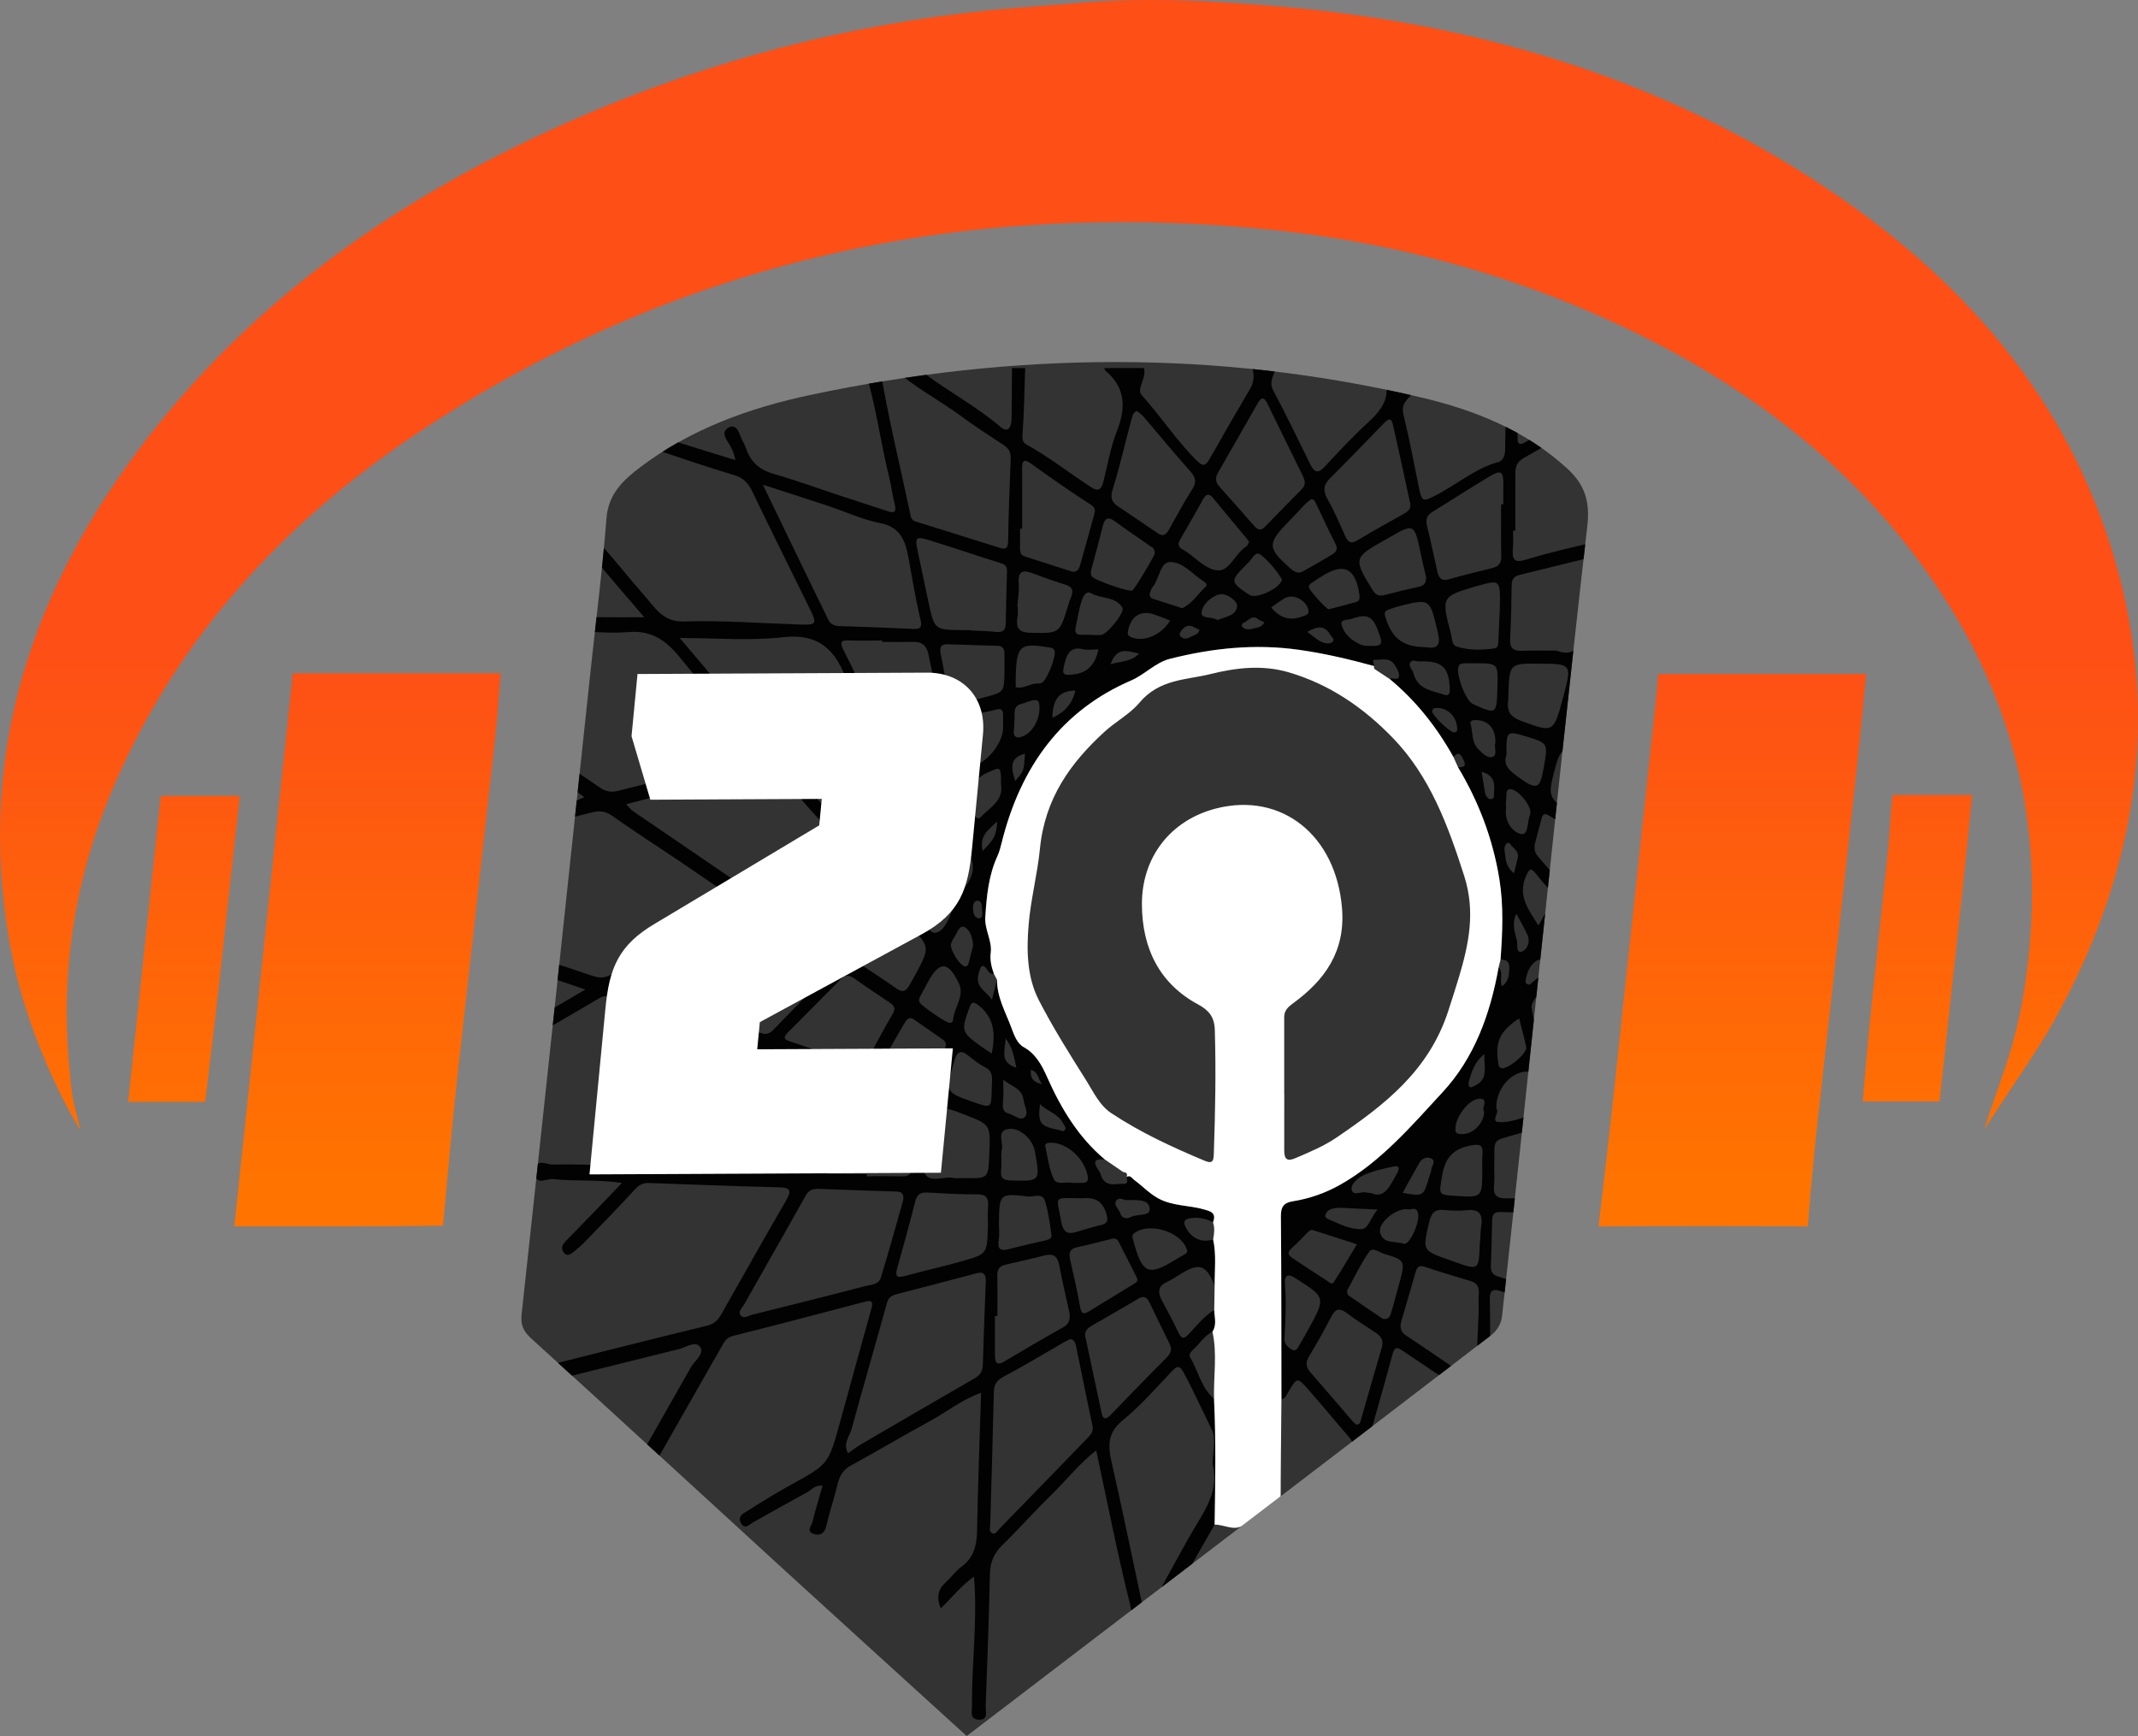 <?xml version="1.0" encoding="utf-8"?>
<!-- Generator: Adobe Illustrator 16.0.4, SVG Export Plug-In . SVG Version: 6.00 Build 0)  -->
<!DOCTYPE svg PUBLIC "-//W3C//DTD SVG 1.1//EN" "http://www.w3.org/Graphics/SVG/1.1/DTD/svg11.dtd">
<svg version="1.1" xmlns="http://www.w3.org/2000/svg" xmlns:xlink="http://www.w3.org/1999/xlink" x="0px" y="0px"
	 width="749.692px" height="608.757px" viewBox="0 0 749.692 608.757" enable-background="new 0 0 749.692 608.757"
	 xml:space="preserve">
<rect x="0" y="0" width="749.692" height="608.757" fill="#808080" stroke="none"/>
<g id="Layer_1">
	<g>
		<linearGradient id="SVGID_1_" gradientUnits="userSpaceOnUse" x1="374.846" y1="413.174" x2="374.846" y2="227.107">
			<stop  offset="0" style="stop-color:#FF7300"/>
			<stop  offset="1" style="stop-color:#FE4F16"/>
		</linearGradient>
		<path fill-rule="evenodd" clip-rule="evenodd" fill="url(#SVGID_1_)" d="M449.753,2.358
			c69.307,6.133,134.242,25.459,192.309,64.71c45.074,30.471,80.055,69.543,97.297,122.074
			c19.352,58.946,10.695,115.249-19.064,168.812c-6.271,11.286-16.768,25.895-24.537,38.135
			c5.232-16.86,11.008-28.235,14.371-51.088c7.017-47.673-1.16-91.722-26.461-132.408c-31.107-50.025-76.67-82.584-130.17-104.955
			c-36.629-15.316-74.865-24.255-114.42-27.724c-105.67-9.268-203.798,12.747-292.495,71.828
			c-46.724,31.122-83.813,71.156-106.44,123.4c-13.523,31.226-18.857,63.901-15.951,97.619c1.016,11.788,1.016,11.788,4.083,23.716
			C17.636,379.02,8.271,355.289,4.289,335.364c-13.121-65.656,4.555-124.045,43.584-176.663
			C88.321,104.17,142.486,67.23,204.195,40.649c45.623-19.652,93.221-31.971,142.654-37.026c11.359-1.162,22.771-1.804,34.15-2.794
			c1.332-0.117,14.256-1.05,28.457-0.779C426.324,0.37,445.087,1.945,449.753,2.358z"/>
		<linearGradient id="SVGID_2_" gradientUnits="userSpaceOnUse" x1="128.855" y1="413.174" x2="128.855" y2="227.107">
			<stop  offset="0" style="stop-color:#FF7300"/>
			<stop  offset="1" style="stop-color:#FE4F16"/>
		</linearGradient>
		<path fill-rule="evenodd" clip-rule="evenodd" fill="url(#SVGID_2_)" d="M102.697,236.112c24.768,0,48.286,0,72.854,0
			c-0.642,7.733-1.093,15.355-1.93,22.935c-4.456,40.324-9.06,80.631-13.503,120.957c-1.623,14.723-4.762,49.784-4.762,49.784
			c-22.587,0.358-49.182,0.25-73.199,0.25C89.041,365.05,95.841,300.84,102.697,236.112z"/>
		<linearGradient id="SVGID_3_" gradientUnits="userSpaceOnUse" x1="607.462" y1="413.174" x2="607.462" y2="227.107">
			<stop  offset="0" style="stop-color:#FF7300"/>
			<stop  offset="1" style="stop-color:#FE4F16"/>
		</linearGradient>
		<path fill-rule="evenodd" clip-rule="evenodd" fill="url(#SVGID_3_)" d="M581.509,236.338c24.301,0,48.176,0,72.879,0
			c-1.111,11.218-2.105,22.021-3.266,32.807c-2.119,19.701-4.326,39.393-6.514,59.087c-2.588,23.312-5.193,46.62-7.795,69.929
			c-0.986,8.826-2.924,31.899-2.924,31.899c-20.117-0.156-53.236-0.167-73.354,0.013c0,0,4.33-36.792,5.934-52.194
			c2.053-19.705,4.195-39.402,6.309-59.103c2.551-23.783,5.117-47.563,7.664-71.348
			C580.826,243.845,581.134,240.254,581.509,236.338z"/>
		<linearGradient id="SVGID_4_" gradientUnits="userSpaceOnUse" x1="64.534" y1="413.174" x2="64.534" y2="227.106">
			<stop  offset="0" style="stop-color:#FF7300"/>
			<stop  offset="1" style="stop-color:#FE4F16"/>
		</linearGradient>
		<path fill-rule="evenodd" clip-rule="evenodd" fill="url(#SVGID_4_)" d="M44.947,386.377c3.898-36.629,7.651-71.892,11.42-107.295
			c9.588,0,18.374,0,27.755,0c-2.506,22.653-4.99,44.809-7.396,66.975c-1.18,10.874-4.77,40.32-4.77,40.32
			S52.601,386.377,44.947,386.377z"/>
		<linearGradient id="SVGID_5_" gradientUnits="userSpaceOnUse" x1="672.367" y1="413.174" x2="672.367" y2="227.107">
			<stop  offset="0" style="stop-color:#FF7300"/>
			<stop  offset="1" style="stop-color:#FE4F16"/>
		</linearGradient>
		<path fill-rule="evenodd" clip-rule="evenodd" fill="url(#SVGID_5_)" d="M691.568,278.771
			c-1.223,12.057-2.281,23.102-3.475,34.133c-2.105,19.482-7.969,73.313-7.969,73.313s-21.887-0.001-26.959-0.001
			c0.848-9.5,1.545-18.476,2.467-27.427c2.08-20.179,4.279-40.344,6.41-60.516c0.525-4.988,0.967-14.607,1.582-19.503
			C663.625,278.771,682.964,278.771,691.568,278.771z"/>
	</g>
</g>
<g id="Layer_3">
	<path fill-rule="evenodd" clip-rule="evenodd" fill="#333333" d="M338.973,608.757c-21.985-20.009-43.31-39.34-64.55-58.763
		c-29.348-26.833-58.582-53.791-88.02-80.524c-2.854-2.59-3.918-4.744-3.489-8.695c8.228-75.681,16.261-151.384,24.337-227.08
		c1.844-17.277,4.085-34.523,5.393-51.84c0.656-8.692,5.917-13.54,11.949-18.091c17.71-13.36,38.158-20.724,59.508-25.258
		c71.436-15.173,142.965-15.928,214.256,0.868c18.758,4.42,36.57,11.537,51.236,24.959c6.137,5.616,7.979,11.578,7.012,20.004
		c-6.1,53.142-11.615,106.351-17.295,159.54c-4.199,39.326-8.309,78.662-12.652,117.973c-0.24,2.178-1.762,4.795-3.51,6.136
		c-44.354,34.048-88.818,67.953-133.262,101.885C373.039,582.731,356.195,595.602,338.973,608.757z"/>
	<g id="Layer_2">
		<g>
			<defs>
				<path id="SVGID_6_" d="M338.973,608.757c-21.985-20.009-43.31-39.34-64.55-58.763c-29.348-26.833-58.582-53.791-88.02-80.524
					c-2.854-2.59-3.918-4.744-3.489-8.695c8.228-75.681,16.261-151.384,24.337-227.08c1.844-17.277,4.085-34.523,5.393-51.84
					c0.656-8.692,5.917-13.54,11.949-18.091c17.71-13.36,38.158-20.724,59.508-25.258c71.436-15.173,142.965-15.928,214.256,0.868
					c18.758,4.42,36.57,11.537,51.236,24.959c6.137,5.616,7.979,11.578,7.012,20.004c-6.1,53.142-11.615,106.351-17.295,159.54
					c-4.199,39.326-8.309,78.662-12.652,117.973c-0.24,2.178-1.762,4.795-3.51,6.136c-44.354,34.048-88.818,67.953-133.262,101.885
					C373.039,582.731,356.195,595.602,338.973,608.757z"/>
			</defs>
			<clipPath id="SVGID_7_">
				<use xlink:href="#SVGID_6_"  overflow="visible"/>
			</clipPath>
			<g clip-path="url(#SVGID_7_)">
				<path fill-rule="evenodd" clip-rule="evenodd" fill="#020202" d="M425.907,534.642c-7.068,12.339-14.099,24.704-21.242,36.992
					c-1.149,1.979-0.812,3.734-0.371,5.727c1.836,8.295,3.591,16.607,5.37,24.915c0.141,0.653,0.249,1.316,0.345,1.979
					c0.294,2.025,0.743,4.173-1.867,4.816c-2.613,0.646-2.676-1.818-3.033-3.397c-1.469-6.491-2.745-13.035-4.096-19.559
					c-0.291-1.405-0.207-2.988-1.722-4.249c-3.388,4.162-5.629,9.08-8.371,13.611c-1.186,1.957-2.297,3.963-3.479,5.92
					c-0.918,1.521-1.721,3.501-3.916,2.015c-2.436-1.646-1.506-3.626-0.363-5.591c3.115-5.372,5.942-10.975,9.411-16.061
					c4.205-6.168,5.426-12.198,3.496-19.934c-4.342-17.405-7.765-35.083-11.684-53.216c-5.97,4.649-10.31,10.282-15.28,15.129
					c-6.068,5.916-11.739,12.313-17.793,18.25c-2.862,2.806-4.115,5.892-4.208,10.068c-0.336,15.41-0.874,30.815-1.482,46.214
					c-0.07,1.778,1.084,4.958-2.383,4.759c-3.321-0.186-2.377-2.753-2.399-5.141c-0.141-14.822,1.976-29.607,0.703-45.031
					c-4.525,3.163-7.728,7.389-11.673,11.122c-1.579-3.804-0.989-6.635,1.74-9.105c1.888-1.709,3.432-3.926,5.446-5.402
					c4.117-3.018,5.447-7.074,5.541-12.337c0.283-16.068,0.913-32.126,1.425-48.729c-6.705,2.331-11.884,6.613-17.587,9.717
					c-9.417,5.124-18.651,10.643-28.061,15.782c-2.591,1.413-3.878,3.415-4.602,6.319c-1.246,4.999-2.846,9.895-4.044,14.907
					c-0.687,2.87-2.375,3.435-4.49,2.741c-2.604-0.853-0.695-2.81-0.381-4.102c1.015-4.169,2.284-8.262,3.56-12.758
					c-2.587-0.448-3.934,1.531-5.58,2.411c-6.291,3.364-12.498,6.921-18.743,10.396c-1.401,0.78-2.988,2.729-4.289,0.249
					c-1.342-2.56,1.116-3.481,2.454-4.339c5.098-3.266,10.266-6.424,15.543-9.331c12.663-6.974,12.695-6.907,16.772-21.723
					c3.611-13.129,7.177-26.27,10.869-39.37c0.686-2.433,0.655-3.581-2.085-2.861c-15.363,4.038-30.719,8.109-46.123,11.955
					c-1.739,0.434-2.734,1.223-3.561,2.673c-12.957,22.728-25.901,45.462-38.866,68.185c-8.096,14.187-16.195,28.374-24.371,42.507
					c-0.884,1.529-1.715,3.908-4.254,2.155c-2.556-1.766-1.356-3.671-0.292-5.54c6.554-11.501,13.148-22.974,19.706-34.473
					c12.23-21.445,24.473-42.885,36.624-64.385c1.323-2.342,4.835-4.801,3.318-7.123c-1.586-2.43-5.028,0.072-7.581,0.702
					c-19.2,4.729-38.369,9.605-57.571,14.32c-1.722,0.423-4.361,1.661-4.752-1.85c-0.345-3.091,2.213-3.174,4.091-3.649
					c22.751-5.743,45.497-11.521,68.287-17.073c2.451-0.599,3.784-1.994,4.926-4.002c7.527-13.229,14.944-26.534,22.588-39.683
					c2.081-3.581,1.788-4.708-2.267-4.808c-15.247-0.381-30.491-0.981-45.735-1.521c-1.935-0.068-3.35,0.548-4.825,2.164
					c-5.727,6.287-11.678,12.335-17.58,18.431c-1.224,1.265-2.547,2.433-3.919,3.503c-1.113,0.865-2.427,1.925-3.611,0.16
					c-1.046-1.56-0.248-2.801,0.856-3.93c3.914-4.002,7.815-8.02,11.705-12.047c2.421-2.509,4.814-5.046,7.926-8.311
					c-8.712-1.291-16.523-0.487-24.22-1.346c-2.181-0.244-6.443,2.652-6.278-2.769c0.145-4.766,4.108-2.278,6.15-2.324
					c7.544-0.162,15.114,0.044,22.646,0.573c4.712,0.333,8.379-0.601,11.977-4.461c11.04-11.847,22.46-23.275,33.852-34.729
					c2.48-2.492,2.21-3.428-0.906-4.447c-15.891-5.203-31.75-10.518-47.613-15.821c-1.865-0.623-3.278,0.407-4.758,1.271
					c-8.921,5.204-17.834,10.426-26.757,15.629c-1.478,0.862-3.197,2.215-4.42-0.041c-1.294-2.39,0.378-3.502,2.165-4.532
					c8.098-4.675,16.151-9.441,25.317-14.817c-8.895-3.035-16.585-5.664-24.284-8.272c-0.875-0.298-1.779-0.578-2.685-0.666
					c-2.502-0.237-3.147-1.979-2.622-4.192c0.622-2.616,2.392-1.305,3.759-0.868c9.43,3.01,18.888,5.924,28.246,9.179
					c2.44,0.852,4.544,0.784,6.634-0.411c14.132-8.086,28.233-16.236,42.341-24.376c0.542-0.312,1.046-0.702,2.056-1.389
					c-6.985-4.811-13.284-9.214-19.643-13.51c-8.088-5.469-16.315-10.703-24.288-16.359c-2.481-1.762-4.656-1.901-7.326-1.213
					c-16.604,4.279-33.24,8.408-49.831,12.741c-2.153,0.562-4.248,0.444-6.374,0.594c0-1.678,0-3.357,0-5.036
					c0.897,0.04,1.841,0.294,2.684,0.082c11.08-2.801,22.161-5.604,33.208-8.545c5.722-1.524,11.646-2.331,17.808-5.195
					c-1.177-0.867-1.751-1.324-2.355-1.729c-6.389-4.295-12.798-8.558-19.165-12.892c-1.621-1.104-3.158-2.324-1.339-4.766
					c1.461-1.963,2.537-1.337,4.232-0.167c7.898,5.453,15.992,10.569,23.876,16.044c2.133,1.481,4.04,1.907,6.442,1.301
					c15.561-3.93,31.144-7.751,46.708-11.667c2.284-0.574,3.726-1.416,1.308-4.201c-8.873-10.224-17.739-20.462-26.281-31.008
					c-4.836-5.97-9.945-9.472-17.778-8.832c-7.939,0.648-15.995-0.408-24-0.722c-1.65-0.064-3.847,0.392-3.876-2.274
					c-0.033-2.92,2.254-2.633,4.091-2.588c4.158,0.104,8.313,0.326,12.47,0.38c5.236,0.068,10.473,0.016,16.667,0.016
					c-6.482-7.576-12.248-14.237-17.919-20.991c-1.498-1.783-4.83-3.646-1.759-6.395c2.655-2.378,3.979,1.347,5.357,2.888
					c4.809,5.379,9.252,11.144,14.055,16.53c3.89,4.361,6.704,9.684,14.027,9.45c13.683-0.44,27.406,0.643,41.113,1.08
					c5.515,0.175,5.764-0.267,3.203-5.471c-6.747-13.706-13.572-27.367-20.174-41.156c-1.472-3.074-3.273-4.847-6.393-5.785
					c-9.179-2.76-18.285-5.817-27.371-8.927c-1.855-0.635-5.068-0.937-3.981-4.225c0.86-2.597,3.193-1.397,5.168-0.637
					c3.904,1.504,7.903,2.724,11.884,3.985c4.763,1.509,9.548,2.939,14.743,4.531c-0.602-2.94-1.593-4.776-2.756-6.539
					c-1.064-1.616-1.832-3.53,0.173-4.74c2.125-1.284,3.358,0.21,4.153,2.391c0.622,1.703,1.631,3.24,2.221,4.953
					c1.724,4.997,5.07,7.481,9.752,8.826c7.727,2.218,15.319,4.991,22.972,7.515c5.597,1.847,11.199,3.671,16.801,5.502
					c2.102,0.688,3.33,0.543,2.532-2.496c-0.802-3.055-1.142-6.25-1.908-9.317c-3.179-12.718-4.669-25.892-8.785-38.353
					c1.851,0,3.703,0,5.554,0c2.815,17.245,7.025,34.149,10.608,51.207c0.218,1.038,0.422,2.159,1.807,2.583
					c9.889,3.022,19.743,6.173,29.614,9.264c1.734,0.543,2.831,0.451,2.877-2.189c0.173-9.7,0.509-19.398,0.921-29.09
					c0.101-2.37-0.788-3.678-2.539-4.827c-4.978-3.264-9.989-6.491-14.791-10.044c-7.855-5.81-16.57-10.176-23.871-16.903
					c3.086,0,6.171,0,9.257,0c0.497,0.583,0.915,1.286,1.5,1.729c8.732,6.622,18.399,11.66,26.81,18.861
					c2.63,2.251,3.86,0.274,3.917-2.641c0.118-5.981,0.119-11.965,0.17-17.948c1.542,0,3.086,0,4.628,0
					c-0.277,7.854-0.38,15.723-0.965,23.548c-0.132,1.77,0.396,2.691,1.328,3.21c7.922,4.398,15.141,10.047,22.742,15.016
					c2.454,1.605,3.603,0.875,4.299-1.874c1.507-5.945,2.51-12.136,4.736-17.748c3.342-8.421,2.961-15.419-4.035-21.248
					c-0.204-0.17-0.228-0.597-0.336-0.905c4.629,0,9.257,0,13.885,0c0.556,2.106-0.371,3.946-0.943,5.826
					c-0.401,1.312-0.857,2.564,0.189,3.723c6.738,7.446,12.276,16.077,19.464,23.102c2.387,2.332,3.222,1.114,4.463-1.078
					c4.586-8.093,9.224-16.153,13.955-24.146c1.436-2.423,1.659-4.805,0.824-7.426c2.777,0,5.554,0,8.332,0
					c-0.718,2.572-2.624,4.716-0.917,7.928c4.516,8.501,8.72,17.201,12.968,25.867c1.507,3.073,2.879,3.135,5.145,0.678
					c4.865-5.277,9.791-10.523,15.033-15.343c5.122-4.71,8.76-9.53,5.028-17.154c-0.269-0.548-0.162-1.313-0.231-1.976
					c1.543,0,3.087,0,4.629,0c0.607,2.082,0.026,5.273,2.18,5.906c1.772,0.519,2.909-2.443,4.528-3.598
					c0.702-0.5,1.092-1.523,1.623-2.308c1.852,0,3.702,0,5.554,0c-2.178,4.312-5.94,7.016-9.024,10.396
					c-1.632,1.788-2.481,3.206-1.782,6.052c2.057,8.377,3.644,16.891,5.375,25.362c1.038,5.08,1.421,5.103,5.605,2.985
					c7.537-3.812,14.138-9.692,22.415-11.884c1.609-0.426,2.187-2.57,2.216-3.911c0.219-9.663,0.159-19.333,0.188-29
					c1.542,0,3.086,0,4.628,0c0.53,7.841-0.217,15.656-0.435,23.481c-0.067,2.44-0.05,4.157,2.88,2.417
					c14.593-8.671,29.222-17.273,43.839-25.898c3.085,0,6.17,0,9.257,0c-1.948,1.772-4.203,3.017-5.045,6.121
					c-4.343,16-8.886,31.936-13.363,47.893c-0.938,3.342-0.371,4.573,3.217,3.604c13.092-3.528,26.17-7.209,39.402-9.99
					c9.148-1.923,16.521-5.464,19.711-15.763c0.234-0.755,0.927-1.327,1.321-2.04c5.526-9.986,12.012-19.332,16.775-29.825
					c1.851,0,3.703,0,5.555,0c0.52,1.762-0.738,2.824-1.438,4.038c-6.199,10.76-12.461,21.477-18.673,32.227
					c-0.91,1.572-2.4,3-1.746,5.516c7.587-1.839,14.901-3.679,22.251-5.335c1.414-0.319,3.471-1.572,4.143,1.253
					c0.66,2.779-1.412,2.831-2.999,3.242c-8.374,2.17-16.756,4.309-25.131,6.478c-2.114,0.547-3.848,1.434-5.11,3.721
					c-8.467,15.317-17.088,30.531-25.643,45.79c-0.605,1.082-1.906,2.018-1.152,3.538c0.706,1.424,2.093,1.143,3.31,1.186
					c13.238,0.461,26.479,0.88,39.715,1.423c2.78,0.114,4.903-0.626,7.007-2.833c7.53-7.899,15.291-15.537,22.965-23.274
					c1.315-1.326,2.645-3.521,4.543-1.258c1.929,2.3-0.277,3.36-1.604,4.709c-7.216,7.336-14.375,14.736-22.411,22.995
					c2.771,0.146,4.245,0.246,5.722,0.299c8.776,0.319,17.553,0.618,26.33,0.949c1.603,0.061,3.828-0.532,3.727,2.318
					c-0.104,2.966-2.496,1.908-3.912,1.879c-10.784-0.218-21.574-0.442-32.345-1.02c-2.933-0.157-4.889,0.755-6.918,2.885
					c-5.981,6.277-12.262,12.216-18.199,18.539c-5.896,6.28-11.52,12.867-17.39,19.459c0.412,0.225,0.896,0.583,1.432,0.764
					c15.42,5.2,30.836,10.407,46.272,15.54c2.962,0.986,5.711,1.13,8.775-0.766c8.796-5.441,17.852-10.382,26.81-15.509
					c1.558-0.893,3.38-1.785,4.404,0.449c1.073,2.34-0.899,3.05-2.411,3.913c-6.934,3.959-13.827,8.003-20.777,11.934
					c-1.481,0.837-3.795,1.34-3.711,3.156c0.088,1.901,2.539,2.035,4.051,2.538c8.775,2.917,17.593,5.688,26.397,8.51
					c0,1.343,0,2.686,0,4.028c-9.476-1.533-18.6-4.769-27.447-8.419c-8.025-3.311-14.541-1.602-21.472,2.727
					c-10.78,6.73-21.749,13.119-32.778,19.356c-3.941,2.23-3.542,3.532-0.124,5.765c13.154,8.593,26.277,17.246,39.294,26.087
					c2.567,1.743,4.688,0.409,7.047,0.166c1.887-0.191,4.35-2.898,5.57,0.353s-1.806,3.886-4.767,4.869
					c8.249,5.564,15.753,10.623,23.255,15.685c0.902,0.607,1.828,1.183,2.698,1.842c1.111,0.839,2.517,1.472,1.154,3.479
					c-1.177,1.733-2.167,1.855-3.824,0.718c-5.441-3.738-11.34-6.802-16.399-11.055c-8.782-7.386-17.607-9.686-28.57-5.642
					c-11.311,4.171-23.191,6.556-34.886,9.409c-3.354,0.817-2.976,1.786-1.097,3.956c11.895,13.738,23.789,27.48,35.57,41.333
					c1.313,1.546,2.726,1.339,4.168,1.4c9.695,0.417,19.397,0.675,29.091,1.149c1.893,0.094,5.237-1.208,5.138,2.233
					c-0.11,3.734-3.494,2.273-5.581,2.231c-7.7-0.158-15.396-0.529-23.096-0.719c-0.939-0.021-2.294-0.818-2.848,0.655
					c-0.409,1.087,0.657,1.713,1.189,2.493c1.123,1.653,4.188,3.495,2.766,5.015c-1.931,2.057-4.896,0.183-6.289-2.102
					c-3.738-6.131-9.221-6.979-15.264-6.946c-14.617,0.083-29.235,0.027-43.943,0.027c1.256,5.1,4.719,10.096,7.201,15.559
					c4.422,9.728,9.266,19.232,13.925,28.837c1.186,2.443,2.701,4.148,5.38,4.977c10.214,3.16,20.359,6.589,30.499,10.03
					c1.537,0.523,4.397,0.273,3.547,3.355c-0.821,2.968-3.053,1.86-5.024,1.194c-8.95-3.018-17.917-5.97-26.894-8.892
					c-0.53-0.174-1.187,0.113-2.23,0.242c3.313,6.713,6.469,13.149,9.661,19.564c1.68,3.371,3.435,6.698,5.139,10.057
					c0.723,1.426,1.938,2.955-0.076,4.254c-1.928,1.242-3.122,0.212-4.052-1.711c-4.003-8.275-8.273-16.41-12.009-24.827
					c-2.898-6.531-5.979-11.549-13.433-13.397c-12.556-3.116-24.787-7.801-37.122-11.933c-2.889-0.968-4.124-0.603-3.31,3.071
					c3.747,16.896,7.432,33.811,11.103,50.727c0.49,2.263,1.666,3.529,3.527,4.788c29.583,20.023,58.943,40.438,88.782,60.017
					c1.744,1.145,5.808,1.861,3.79,5.475c-2.118,3.793-4.662,0.294-6.611-1.013c-27.706-18.567-55.35-37.247-83.017-55.888
					c-0.897-0.604-1.871-1.071-2.809-1.599c-0.41-0.409-0.832-0.423-1.134,0.091c-0.054,0.091,0.321,0.476,0.497,0.723
					c0.165,6.935,2.339,13.446,3.678,20.121c3.051,15.195,6.402,30.315,9.626,45.47c0.445,2.086,1.473,4.545-1.699,5.056
					c-2.69,0.433-2.558-1.788-2.989-3.861c-4.838-23.311-9.839-46.581-14.697-69.887c-0.753-3.612-3.365-5.029-5.813-6.57
					c-13.921-8.766-26.999-19.03-41.156-27.368c-0.258-0.101-0.614-0.371-0.755-0.275c-0.488,0.337-0.365,0.776,0.024,1.155
					c-1.459,18.036-1.288,36.14-1.873,54.211c-0.064,1.967,1.376,3.188,2.564,4.554c7.179,8.269,14.274,16.622,21.384,24.96
					c1.197,1.403,3.281,2.808,1.008,4.878c-1.957,1.779-3.025-0.416-4.125-1.664c-6.054-6.865-12.064-13.775-18.096-20.662
					c-0.712-0.815-1.273-2.23-2.52-1.735c-1.287,0.512-0.767,2.03-0.802,3.109c-0.305,9.381-0.499,18.766-0.862,28.143
					c-0.065,1.674,0.946,4.213-2.366,4.223c-3.696,0.014-2.429-2.94-2.391-4.609c0.245-10.709,0.55-21.425,1.234-32.108
					c0.261-4.058-0.735-7.201-3.17-10.018c-10.206-11.8-20.429-23.581-30.617-35.396c-3.147-3.651-3.538,0.245-4.055,1.973
					c-2.479,8.266-4.699,16.624-7.026,24.942c-1.876,6.709-3.636,13.46-5.703,20.098c-1.628,5.229-1.456,9.875,1.281,14.793
					c4.501,8.087,8.499,16.51,12.618,24.846c0.816,1.653,2.341,3.892-0.131,5.188c-2.339,1.226-3.077-1.269-3.936-3.006
					c-4.344-8.783-8.684-17.569-13.621-27.56c-3.127,11.215-5.887,21.167-8.679,31.113c-1.479,5.262-2.979,10.518-4.542,15.752
					c-0.467,1.562-0.916,3.312-3.144,2.621c-2.428-0.754-1.959-2.379-1.425-4.32c4.42-16.003,8.641-32.073,13.268-48.003
					c1.024-3.533,0.185-6.019-1.231-8.905c-4.46-9.094-8.767-18.278-13.133-27.431c1.482-0.042,2.964-0.083,4.447-0.124
					c4.136,8.312,8.274,16.623,12.645,25.402c0.608-1.016,1.047-1.485,1.205-2.051c4.674-16.588,9.328-33.182,13.962-49.785
					c0.574-2.062,0.187-3.844-1.255-5.495c-4.752-5.447-9.355-11.054-14.119-16.49c-3.97-4.531-4.051-4.477-7.065,0.582
					c-0.668,1.118-1.09,2.441-2.484,2.756c-0.038-21.456,0.005-42.913-0.19-64.368c-0.033-3.592,1.443-4.685,4.206-5.122
					c5.83-0.93,11.368-2.861,16.612-5.819c14.173-7.983,24.925-20.561,35.975-32.528c10.981-11.892,16.603-27.152,19.528-43.588
					c1.861,1.815,0.229,4.392,1.19,6.522c1.488-0.892,2.25-2.65,2.383-3.993c0.22-2.199,1.031-5.487-2.875-5.348
					c0.683-9.411,1.123-18.729-0.404-28.196c-2.306-14.291-7.307-27.224-14.513-39.281c1.599,0.157,3.126-0.169,2.034-2.309
					c-0.57-1.118-1.552-3.971-3.611-1.209c-5.925-10.63-13.276-19.881-22.402-27.415c1.057-0.578,2.803,0.661,3.234-0.739
					c0.387-1.257-0.588-2.649-1.318-3.942c-1.788-3.163-4.591-1.863-6.941-2.049c-1.504-0.118-0.362,1.424-0.38,2.227
					c-8.72-2.401-17.428-4.449-26.432-5.716c-15.418-2.171-30.343-0.589-45.232,3.173c-4.994,1.262-8.802,5.53-13.51,7.557
					c-24.216,10.427-38.736,29.923-45.443,56.866c-0.399,1.604-0.812,3.245-1.49,4.72c-3.105,6.757-3.787,13.95-4.263,21.392
					c-0.291,4.569,2.45,8.191,1.903,12.562c-0.32,2.561,0.267,4.988,1.115,7.354c-0.823,0.098-1.545-0.189-1.991-0.921
					c-2.086-3.404-2.794-1.427-3.417,1.002c-1.208,4.72,2.686,5.946,4.735,8.991c0.69-2.734,1.227-4.864,1.764-6.994
					c-0.02,6.202,2.999,11.32,5.023,16.8c0.993,2.686,2.039,5.576,4.398,6.869c4.182,2.288,6.373,6.454,8.155,10.478
					c4.961,11.205,11.111,21.236,20.249,28.893c-3.332-0.371-4.596,0.505-2.113,3.918c0.643,0.882,0.784,2.199,1.437,3.064
					c1.974,2.625,4.763,1.445,7.244,1.553c1.824,0.077,1.207-1.361,1.058-2.439c1.308-0.765,1.89,0.515,2.724,1.124
					c2.772,2.016,5.123,4.59,8.179,6.299c5.174,2.896,10.913,2.431,16.282,4.002c2.167,0.635,4.418,1.1,3.105,4.521
					c-2.627-1.513-5.374-1.928-8.316-1.367c-1.642,0.312-2.137,1.091-1.436,2.687c1.831,4.168,5.814,6.046,9.791,4.657
					c1.174,5.366,0.504,10.805,0.53,16.213c-2.81-7.064-5.132-8.037-11.065-4.603c-1.892,1.096-3.688,2.427-5.655,3.319
					c-3.405,1.544-3.172,3.853-1.62,6.744c1.923,3.588,3.841,7.188,5.588,10.88c1.297,2.738,2.263,2.227,3.995,0.311
					c2.653-2.932,5.244-6.021,8.609-8.088c0.097,2.558,0.963,5.187-0.621,7.581c-2.844,1.437-4.544,4.322-6.872,6.415
					c-0.769,0.691-1.441,1.739-0.94,2.581c2.848,4.802,3.94,10.81,8.368,14.524C426.401,505.209,426.147,519.924,425.907,534.642z
					 M425.222,513.454c0-4.148,1.272-8.903-0.261-12.032c-3.303-6.739-6.403-13.635-9.98-20.233
					c-1.386-2.557-2.328-2.18-4.115-0.285c-5.61,5.941-11.08,12.165-17.305,17.265c-5.048,4.133-5.138,8.522-3.821,14.335
					c3.719,16.399,7.124,32.881,10.627,49.339c0.243,1.141,0.263,2.707,1.27,3.024c1.604,0.502,1.854-1.44,2.438-2.48
					c5.607-9.994,10.893-20.214,16.809-29.984C424.491,526.443,426.987,520.56,425.222,513.454z M622.268,179.971
					c-0.941-0.347-1.255-0.597-1.5-0.534c-17.468,4.472-34.929,8.969-52.392,13.463c-1.561,0.403-2.147,1.704-2.585,3.208
					c-2.895,9.963-5.812,19.918-8.721,29.877c-0.647,2.213,0.202,3.002,2.221,3.062c10.462,0.31,20.921,0.682,31.38,1.065
					c1.638,0.06,2.812-0.31,3.798-2.03C603.627,212.094,612.885,196.176,622.268,179.971z M638.712,423.752
					c0-0.631,0.125-1.069-0.018-1.238c-11.698-13.691-23.426-27.349-35.119-41.046c-1.678-1.965-3.43-1.425-5.475-0.858
					c-7.891,2.189-15.76,4.618-23.773,6.073c-4.302,0.783-3.948,2.428-2.42,5.501c4.522,9.092,9.117,18.143,13.471,27.33
					c1.008,2.128,2.146,2.78,4.214,2.833c7.074,0.18,14.142,0.771,21.217,0.822C620.112,423.233,629.409,424.442,638.712,423.752z
					 M657.355,299.113c-0.56-0.502-0.745-0.793-0.989-0.872c-16.33-5.386-32.669-10.741-48.994-16.144
					c-1.776-0.587-2.95,0.285-4.106,1.49c-6.207,6.469-12.337,13.028-18.673,19.343c-2.426,2.417-2.069,3.768,0.525,5.462
					c7.253,4.73,14.587,9.345,21.568,14.519c3.466,2.569,6.193,2.544,9.697,0.408c8.587-5.239,17.354-10.126,26.021-15.212
					C647.367,305.197,652.275,302.174,657.355,299.113z M219.522,282.035c1.202,1.186,1.798,1.975,2.553,2.492
					c13.505,9.23,27.057,18.382,40.52,27.689c1.985,1.373,3.199,0.059,4.604-0.735c7.755-4.383,15.423-8.954,23.237-13.208
					c3.258-1.772,3.549-3.396,1.021-6.208c-5.901-6.561-11.87-13.079-17.371-20.029c-2.088-2.638-3.846-3.015-6.642-2.269
					c-8.337,2.222-16.731,4.186-25.09,6.314C234.91,277.975,227.484,279.954,219.522,282.035z M297.375,509.6
					c1.642-1.136,3.06-2.263,4.59-3.154c13.264-7.746,26.541-15.461,39.831-23.152c1.776-1.027,2.769-2.323,2.832-4.688
					c0.258-9.717,0.664-19.429,1.045-29.14c0.105-2.678-0.795-3.647-3.333-2.964c-9.258,2.494-18.542,4.876-27.818,7.289
					c-1.695,0.44-2.944,1.012-3.56,3.257c-4.038,14.736-8.369,29.376-12.352,44.125C297.922,503.724,295.451,506.012,297.375,509.6z
					 M229.76,409.434c17.354,0.592,33.309,1.119,49.264,1.699c2.053,0.076,3.239-0.742,4.323-2.74
					c4.753-8.765,9.535-17.524,14.675-26.022c2.229-3.684,1.037-4.903-2.108-5.868c-3.701-1.139-7.451-2.157-11.052-3.599
					c-13.635-5.463-13.616-5.52-24.199,5.19c-0.225,0.228-0.5,0.395-0.725,0.623C250.214,388.61,240.494,398.508,229.76,409.434z
					 M522.459,477.359c-0.264,0.001-0.527,0.001-0.792,0.001c0,1.178,0.22,2.412-0.037,3.516c-1.199,5.16,0.98,8.008,5.066,10.229
					c3.972,2.159,7.66,4.938,11.448,7.491c8.483,5.722,16.957,11.468,25.421,17.222c0.911,0.619,1.863,1.693,2.886,0.944
					c1.114-0.812,0.29-2.155,0.06-3.238c-3.373-15.814-6.812-31.613-10.116-47.447c-0.494-2.378-1.335-3.745-3.615-4.468
					c-8.852-2.814-17.644-5.856-26.453-8.821c-2.494-0.84-4.038-0.726-3.929,2.973C522.609,462.955,522.459,470.157,522.459,477.359
					z M292.892,338.801c-8.9-6.088-17.229-11.67-25.432-17.463c-2.643-1.867-4.786-1.875-7.589-0.224
					c-12.935,7.62-25.997,14.979-39.006,22.445c-0.763,0.438-1.793,0.726-1.53,2.194c0.333,0.24,0.67,0.618,1.077,0.756
					c15.539,5.274,31.092,10.499,46.619,15.814c1.754,0.601,2.942,0.015,4.138-1.215
					C278.297,353.77,285.441,346.448,292.892,338.801z M604.131,373.898c0.3-0.071,0.6-0.139,0.897-0.216
					c15.249-3.881,30.497-7.754,45.736-11.664c0.836-0.214,2.039-0.123,2.25-1.36c0.275-1.608-1.147-1.647-2.01-2.228
					c-12.533-8.435-25.104-16.81-37.535-25.421c-2.311-1.601-3.984-0.919-5.934,0.194c-7.888,4.503-15.781,8.995-23.667,13.502
					c-1.969,1.127-2.825,2.368-0.873,4.584c5.957,6.752,11.801,13.624,17.685,20.453
					C601.632,372.847,602.521,374.049,604.131,373.898z M531.352,186.082c-0.27,0-0.537,0-0.806,0c0,2.012,0.151,4.04-0.033,6.032
					c-0.368,3.96,0.333,5.445,4.554,4.148c8.253-2.535,16.671-4.468,25.074-6.359c2.503-0.563,3.632-1.792,4.328-4.346
					c4.195-15.402,8.509-30.765,12.796-46.136c0.26-0.936,0.957-1.929,0.144-2.786c-1.104-1.166-1.917,0.12-2.807,0.638
					c-13.403,7.802-26.758,15.704-40.256,23.302c-2.364,1.331-2.991,2.978-2.992,5.43
					C531.349,172.697,531.352,179.39,531.352,186.082z M238.343,223.726c10.639,12.531,21.205,25.028,31.847,37.447
					c1.322,1.542,3.089,1.706,5.119,1.179c8.8-2.278,17.64-4.376,26.482-6.458c2.076-0.49,2.497-1.478,1.506-3.477
					c-2.112-4.259-4.644-8.368-6.122-12.88c-3.83-11.682-10.125-17.484-22.462-16.098
					C262.896,224.768,250.855,223.726,238.343,223.726z M516.119,501.562c0.318-0.002,0.637-0.003,0.954-0.006
					c0-2.511-0.145-5.037,0.042-7.533c0.183-2.468-0.573-4.019-2.564-5.303c-7.653-4.939-15.255-9.98-22.796-15.125
					c-2.003-1.367-2.807-1.202-3.499,1.396c-2.353,8.834-4.898,17.605-7.385,26.398c-0.755,2.671-0.094,4.659,1.72,6.755
					c10.007,11.565,19.847,23.3,29.781,34.938c0.766,0.895,1.201,2.81,2.668,2.212c1.324-0.538,1.021-2.386,1.027-3.607
					C516.149,528.313,516.119,514.94,516.119,501.562z M267.502,169.967c7.991,16.543,15.43,32.013,22.965,47.426
					c0.724,1.48,2.147,2.104,3.896,2.151c8.615,0.232,17.228,0.598,25.837,0.998c2.838,0.132,3.181-0.767,2.453-3.805
					c-1.699-7.092-2.847-14.342-4.166-21.541c-1.101-6.008-3.156-10.453-9.696-11.718c-6.276-1.215-12.281-4.05-18.429-6.09
					C283.08,174.973,275.771,172.647,267.502,169.967z M316.717,420.823c0.275-2.36-0.577-2.942-2.35-2.988
					c-9.079-0.249-18.154-0.641-27.231-0.94c-1.873-0.062-3.438,0.217-4.638,2.371c-7.069,12.709-14.328,25.293-21.454,37.962
					c-0.676,1.204-2.311,2.589-1.392,3.931c1.049,1.531,2.792,0.189,4.195-0.162c13.176-3.29,26.359-6.553,39.502-9.998
					c1.941-0.511,4.729-0.449,5.477-2.858C311.669,438.981,314.183,429.702,316.717,420.823z M643.149,236.617
					c-15.871-0.555-30.721-1.076-45.57-1.59c-1.122-0.039-1.985,0.249-2.67,1.469c-5.271,9.39-10.564,18.767-15.983,28.056
					c-1.497,2.564-0.271,3.122,1.629,3.739c7.063,2.294,14.165,4.472,21.136,7.067c2.68,0.996,4.392,0.09,6.129-1.73
					C619.285,261.621,630.748,249.609,643.149,236.617z M556.153,427.129c0.001-0.437,0.003-0.875,0.003-1.312
					c-2.001-0.13-4.036-0.084-3.367,3.039c1.99,9.278,4.108,18.523,6.161,27.785c0.347,1.559,0.992,2.413,2.613,2.938
					c14.146,4.588,28.242,9.362,42.362,14.042c0.827,0.274,1.876,0.921,2.603,0.048c0.942-1.133-0.048-2.162-0.531-3.148
					c-6.512-13.266-13.072-26.505-19.517-39.809c-1.223-2.523-2.809-3.652-5.443-3.618
					C572.742,427.194,564.446,427.129,556.153,427.129z M375.315,469.548c-0.886,0.453-1.732,0.841-2.542,1.305
					c-6.922,3.979-13.754,8.16-20.799,11.86c-2.428,1.274-3.424,2.646-3.487,5.529c-0.339,15.4-0.833,30.794-1.255,46.192
					c-0.031,1.105-0.579,2.53,0.61,3.174c1.254,0.678,1.902-0.809,2.603-1.528c10.38-10.624,20.718-21.3,31.05-31.983
					c1.116-1.152,2.012-2.268,1.559-4.341c-1.983-9.087-3.757-18.227-5.659-27.338C377.135,471.164,376.842,469.757,375.315,469.548
					z M572.633,233.895c-0.001-0.061-0.002-0.122-0.004-0.182c-4.927,0-9.855,0.036-14.782-0.019
					c-1.737-0.019-2.743,0.495-3.274,2.56c-1.574,6.128-3.378,12.188-5.129,18.262c-0.616,2.137-0.153,3.531,1.942,4.198
					c6.49,2.063,13.001,4.058,19.423,6.347c2.212,0.788,3.212-0.411,4.09-1.97c4.647-8.253,9.198-16.568,13.822-24.837
					c1.352-2.417,1.187-3.61-1.779-3.666C582.169,234.5,577.403,234.139,572.633,233.895z M605.587,328.033
					c-0.381-0.275-0.851-0.632-1.335-0.964c-7.779-5.308-15.566-10.606-23.341-15.926c-1.418-0.971-2.826-1.432-4.212-0.043
					c-4.464,4.478-8.894,8.998-13.361,13.474c-1.255,1.258-1.383,2.258-0.08,3.724c4.354,4.896,8.552,9.963,12.869,14.9
					c1.315,1.503,2.923,1.569,4.628,0.583c7.702-4.462,15.428-8.883,23.134-13.335C604.686,329.986,605.568,329.536,605.587,328.033
					z M303.939,411.692c0,0.26,0,0.517,0,0.774c4.159,0,8.318-0.053,12.476,0.026c1.532,0.03,2.714-0.187,3.21-2.033
					c1.808-6.734,3.598-13.476,5.518-20.176c0.861-3.004-0.23-4.237-2.804-4.998c-4.748-1.397-9.435-3.042-14.134-4.627
					c-2.016-0.68-3.507-0.25-4.671,1.831c-4.712,8.417-9.419,16.843-14.299,25.148c-2.008,3.418-0.353,3.988,2.229,4.033
					C295.62,411.748,299.78,411.692,303.939,411.692z M296.375,333.753c0.622-0.179,1.551-0.146,2.035-0.634
					c4.499-4.536,8.97-9.105,13.329-13.802c1.096-1.18,0.876-2.535-0.38-3.904c-4.203-4.591-8.312-9.286-12.329-14.069
					c-1.257-1.496-2.219-1.805-3.911-0.792c-7.799,4.669-15.643,9.257-23.531,13.749c-2.755,1.566-2.045,2.655,0.05,4.043
					c5.895,3.905,11.664,8.052,17.679,11.718C291.517,331.405,293.458,333.582,296.375,333.753z M566.68,420.993
					c0.001,0.293,0.001,0.586,0.002,0.88c3.996,0,7.993-0.016,11.99,0.006c2.374,0.013,3.091-0.87,1.855-3.337
					c-4.323-8.638-8.715-17.243-12.769-26.03c-1.376-2.98-3.339-3.266-5.658-2.728c-4.648,1.073-9.233,2.469-13.863,3.642
					c-2.005,0.51-2.861,1.436-2.296,3.866c1.547,6.631,3.003,13.291,4.295,19.983c0.496,2.571,1.525,3.801,3.993,3.742
					C558.378,420.927,562.53,420.993,566.68,420.993z M340.404,220.963c-0.001,0.043-0.003,0.086-0.003,0.128
					c2.921,0.149,5.855,0.157,8.757,0.49c2.323,0.267,3.488-0.405,3.521-3.139c0.074-6.023,0.284-12.046,0.43-18.069
					c0.037-1.496-0.435-2.353-1.958-2.827c-8.546-2.659-17.021-5.584-25.577-8.2c-4.451-1.36-4.796-0.836-3.786,3.875
					c1.254,5.846,2.458,11.707,3.705,17.555c2.144,10.057,2.151,10.057,11.678,10.186
					C338.248,220.976,339.326,220.963,340.404,220.963z M545.837,228.16c5.346,1.957,7.612-0.258,8.026-5.358
					c0.066-0.81,0.501-1.577,0.731-2.376c2.062-7.177,4.156-14.344,6.149-21.544c0.559-2.018,0.956-4.365-2.26-3.591
					c-8.54,2.055-17.051,4.25-25.593,6.292c-1.988,0.476-2.814,1.479-2.835,3.754c-0.055,6.19-0.187,12.385-0.522,18.563
					c-0.183,3.366,1.066,4.42,3.998,4.304C537.827,228.033,542.131,228.16,545.837,228.16z M457.447,168.54
					c-0.093-0.254-0.312-1.061-0.669-1.787c-4.114-8.401-8.284-16.77-12.354-25.194c-1.221-2.529-2.186-2.306-3.447-0.085
					c-4.592,8.086-9.22,16.15-13.855,24.208c-1.033,1.795-0.987,3.35,0.429,4.923c4.078,4.536,8.125,9.106,12.135,13.713
					c1.252,1.439,2.361,1.97,3.888,0.388c4.22-4.378,8.521-8.665,12.752-13.031C456.968,171.011,457.714,170.282,457.447,168.54z
					 M304.942,260.252c-8.978,2.233-17.953,4.47-26.931,6.698c-2.177,0.54-1.332,1.914-0.504,2.861
					c6.225,7.136,12.523,14.196,18.788,21.29c1.493,1.691,2.92,1.834,4.88,0.598c4.635-2.923,9.364-5.691,14.178-8.245
					c2.118-1.123,2.218-2.189,1.165-4.232c-2.839-5.508-5.549-11.096-8.256-16.683C307.537,261.046,306.664,260.097,304.942,260.252
					z M494.523,176.658c-2.027-9.272-3.996-18.561-6.116-27.808c-0.636-2.773-1.897-1.728-3.229-0.348
					c-6.233,6.457-12.477,12.906-18.825,19.229c-2.337,2.329-2.467,4.396-0.821,7.335c2.312,4.132,4.224,8.54,6.169,12.902
					c1.014,2.274,2.076,2.847,4.271,1.518c5.383-3.258,10.89-6.275,16.362-9.355C493.65,179.389,494.729,178.562,494.523,176.658z
					 M518.51,460.07c0-2.406-0.119-4.427,0.029-6.428c0.179-2.396-0.664-3.769-2.799-4.406c-5.337-1.593-10.68-3.176-15.964-4.962
					c-1.892-0.638-2.81-0.288-3.396,1.811c-1.607,5.76-3.381,11.464-5.001,17.218c-0.577,2.056-0.29,3.731,1.721,5.055
					c7.182,4.723,14.251,9.649,21.363,14.494c2.326,1.582,3.184,0.936,3.242-2.098C517.841,473.726,518.236,466.705,518.51,460.07z
					 M398.659,144.116c-1.368,0.514-1.645,1.961-1.967,3.154c-2.197,8.151-4.056,16.421-6.554,24.458
					c-0.914,2.939-0.229,4.365,1.753,5.722c4.663,3.194,9.374,6.301,14.03,9.506c1.899,1.307,2.987,0.569,4.033-1.326
					c2.594-4.705,5.168-9.438,8.034-13.947c1.642-2.584,1.351-4.211-0.619-6.418c-5.621-6.299-10.993-12.863-16.496-19.288
					C400.261,145.262,399.438,144.76,398.659,144.116z M380.521,468.452c1.94,9.14,3.826,18.094,5.749,27.037
					c0.604,2.812,1.884,1.983,3.217,0.612c6.46-6.639,12.876-13.327,19.417-19.873c1.578-1.58,2.265-2.938,1.148-5.152
					c-2.361-4.683-4.605-9.436-6.89-14.166c-0.905-1.874-1.942-2.764-4.001-1.521c-5.361,3.232-10.819,6.271-16.226,9.415
					C381.541,465.613,380.306,466.599,380.521,468.452z M569.186,382.88c1.833-0.391,3.356-0.654,4.85-1.045
					c6.869-1.8,13.683-3.881,20.607-5.36c3.925-0.837,2.857-2.377,1.116-4.419c-5.325-6.252-10.726-12.433-16.009-18.727
					c-1.579-1.885-2.992-2.419-5.185-1.06c-4.529,2.805-9.136,5.483-13.833,7.935c-2.75,1.437-3.135,3.102-1.735,5.906
					c2.045,4.103,4.263,8.098,5.968,12.426C565.668,380.318,566.754,382.984,569.186,382.88z M535.3,425.244
					c-0.001-0.064-0.002-0.128-0.003-0.191c-2.928,0-5.86,0.114-8.779-0.039c-2.02-0.105-3.259,0.297-3.295,2.873
					c-0.076,5.362-0.296,10.722-0.446,16.081c-0.047,1.673,0.506,2.963,2.08,3.483c8.826,2.918,17.644,5.871,26.495,8.691
					c1.799,0.571,2.905,0.195,2.265-2.562c-1.504-6.475-2.575-13.065-3.991-19.566c-1.791-8.213-1.862-8.185-9.71-8.457
					C538.375,425.503,536.839,425.35,535.3,425.244z M349.732,461.442c-0.286,0-0.571,0-0.856,0c0,4.674-0.015,9.347,0.005,14.022
					c0.009,2.475,0.863,3.383,3.111,2.057c6.848-4.043,13.677-8.127,20.623-11.963c2.452-1.352,2.829-3.189,2.282-5.708
					c-1.163-5.351-2.443-10.675-3.446-16.06c-0.628-3.375-2.208-4.33-5.175-3.56c-4.608,1.195-9.257,2.199-13.886,3.295
					c-1.919,0.457-2.756,1.665-2.696,3.911C349.819,452.101,349.732,456.774,349.732,461.442z M526.37,176.85
					c0.257,0.002,0.513,0.003,0.771,0.005c0-2.176-0.038-4.353,0.006-6.527c0.102-4.941-0.707-5.699-4.55-3.422
					c-6.814,4.037-13.466,8.394-20.229,12.535c-1.883,1.152-2.571,2.539-1.995,4.9c1.3,5.317,2.441,10.679,3.616,16.032
					c0.503,2.289,1.458,3.476,3.892,2.79c5.043-1.421,10.128-2.67,15.211-3.921c2.181-0.537,3.427-1.509,3.336-4.335
					C526.236,188.894,526.37,182.869,526.37,176.85z M346.423,429.729c0-2.173-0.159-4.365,0.038-6.516
					c0.292-3.179-0.678-4.417-3.771-4.396c-5.839,0.035-11.685-0.32-17.521-0.641c-2.349-0.131-3.637,0.647-4.3,3.298
					c-1.936,7.732-4.049,15.414-6.226,23.07c-0.813,2.857-0.322,3.705,2.481,2.942c6.852-1.861,13.782-3.391,20.611-5.347
					C346.21,439.707,346.178,439.58,346.423,429.729z M309.328,225.106c0.001-0.164,0.002-0.327,0.002-0.491
					c-3.851,0-7.705,0.09-11.552-0.033c-2.492-0.079-3.573,0.263-2.034,3.292c3.708,7.308,7.177,14.759,10.777,22.133
					c1.261,2.584,2.784,3.993,5.927,2.961c4.4-1.445,8.989-2.226,13.517-3.185c2.447-0.519,3.447-1.889,2.873-4.59
					c-1.109-5.216-2.194-10.438-3.247-15.667c-0.617-3.066-2.292-4.498-5.191-4.438C316.71,225.163,313.02,225.106,309.328,225.106z
					 M358.416,185.401c-0.248,0-0.495,0-0.744,0c0,2.174,0.041,4.349-0.015,6.521c-0.037,1.445,0.135,2.699,1.612,3.176
					c5.431,1.755,10.862,3.51,16.303,5.228c1.634,0.515,2.64-0.271,3.122-2c1.647-5.906,3.348-11.795,4.938-17.72
					c0.356-1.329,0.703-2.452-1.104-3.61c-7.125-4.565-14.082-9.453-20.988-14.408c-2.45-1.757-3.163-1.224-3.141,1.782
					C358.45,171.38,358.416,178.392,358.416,185.401z M301.309,373.342c1.519,0.353,2.276-0.742,2.923-1.913
					c2.933-5.308,5.72-10.717,8.803-15.917c1.26-2.124,0.338-2.984-1.061-3.937c-4.171-2.845-8.402-5.585-12.509-8.531
					c-1.914-1.371-3.331-1.044-4.905,0.559c-6.026,6.14-12.111,12.209-18.165,18.315c-1.14,1.149-2.135,2.342,0.277,3.149
					C284.884,367.822,293.096,370.58,301.309,373.342z M599.978,281.938c-0.645-2.853-1.96-2.844-3.118-3.228
					c-6.307-2.096-12.628-4.153-18.874-6.449c-2.014-0.741-3.162-0.249-4.21,1.586c-3.31,5.798-6.607,11.61-10.067,17.303
					c-1.032,1.701-0.274,2.444,0.805,3.19c3.871,2.68,7.767,5.318,11.674,7.934c1.227,0.819,2.306,1.203,3.648-0.234
					c6.106-6.538,12.324-12.952,18.551-19.354C598.925,282.133,599.83,282.003,599.978,281.938z M475.631,499.586
					c1.189-0.015,1.335-0.846,1.565-1.653c2.427-8.46,4.842-16.923,7.321-25.362c0.762-2.596-0.275-4.061-2.231-5.317
					c-3.438-2.205-6.87-4.444-10.157-6.905c-2.282-1.707-3.778-1.526-5.199,1.159c-2.526,4.77-5.1,9.52-7.896,14.102
					c-1.398,2.292-1.062,3.873,0.538,5.702c4.96,5.67,9.844,11.421,14.771,17.129C474.753,498.914,475.278,499.273,475.631,499.586z
					 M557.9,290.065c1.319-0.02,1.844-0.917,2.327-1.747c3.131-5.368,6.209-10.77,9.336-16.139c1.26-2.162-0.191-2.427-1.568-3.036
					c-4.516-1.996-9.33-2.875-13.783-5.349c-5.012-2.781-7.085-1.183-8.692,4.8c-2.947,10.968-2.945,10.963,5.971,16.989
					c1.697,1.147,3.368,2.339,5.049,3.514C557.046,289.451,557.549,289.815,557.9,290.065z M334.562,413.125
					c1.799,0,3.028-0.01,4.258,0c7.73,0.067,7.73,0.07,8.079-8.482c0.419-10.265,0.407-10.229-8.218-13.612
					c-10.277-4.031-8.572-2.946-10.814,6.011c-0.282,1.126-0.644,2.228-0.953,3.348c-1.053,3.81-4.093,8.488-2.542,11.246
					C326.302,415.063,331.468,412.156,334.562,413.125z M523.95,410.251c0,1.674,0.165,3.374-0.034,5.019
					c-0.442,3.663,0.722,5.043,4.276,4.95c4.904-0.128,9.83,0.333,14.732,0.719c3.017,0.235,3.895-0.959,3.108-4.108
					c-1.244-4.993-2.427-10.014-3.425-15.073c-1.302-6.583-1.214-6.61-7.083-5.177c-0.739,0.182-1.457,0.467-2.188,0.69
					C522.231,400.693,524.302,398.076,523.95,410.251z M539.602,232.717c-10.342-0.07-10.343-0.07-10.686,11.26
					c-0.016,0.501,0.026,1.011-0.047,1.502c-0.574,3.867,0.67,5.861,4.349,7.238c11.419,4.274,11.517,4.406,14.854-8.055
					C551.25,232.796,551.25,232.796,539.602,232.717z M390.23,434.311c-4.267,1.053-8.438,2.184-12.651,3.082
					c-2.481,0.529-2.861,1.985-2.329,4.349c1.24,5.522,2.527,11.042,3.505,16.624c0.469,2.677,1.521,2.438,3.131,1.455
					c5.225-3.188,10.441-6.388,15.664-9.572c0.837-0.509,1.702-0.985,1.055-2.271c-2.135-4.243-4.267-8.49-6.447-12.706
					C391.754,434.494,390.97,434.259,390.23,434.311z M558.196,330.533c-0.239,0.114-0.742,0.203-1.052,0.519
					c-2.913,2.956-5.777,5.968-8.693,8.92c-0.953,0.965-1.012,1.929-0.418,3.119c2.032,4.086,4.131,8.138,6.002,12.311
					c0.945,2.107,2.035,2.782,3.961,1.628c4.555-2.731,9.093-5.498,13.688-8.149c1.982-1.144,2.238-2.148,0.548-3.979
					c-3.916-4.234-7.667-8.651-11.502-12.974C560.096,331.216,559.452,330.446,558.196,330.533z M352.214,234.961
					c0-1.839-0.023-3.678,0.006-5.517c0.029-1.762-0.556-2.93-2.326-2.985c-5.831-0.182-11.664-0.307-17.492-0.535
					c-2.696-0.105-3.022,1.28-2.479,3.766c0.815,3.729,1.389,7.518,2.081,11.277c1.219,6.616,1.417,6.738,7.63,5.032
					c1.933-0.53,3.873-1.026,5.81-1.538C352.151,242.689,352.151,242.689,352.214,234.961z M318.241,287.189
					c-4.717,3.198-10.429,5.394-15.138,9.468c-1.345,1.164-0.069,2.447,0.72,3.398c1.956,2.361,3.958,4.681,6,6.956
					c6.632,7.39,6.643,7.378,13.887,0.498c0.232-0.221,0.454-0.455,0.7-0.655c2.749-2.232,4.346-4.329,1.381-8.103
					c-2.04-2.597-3.097-6.118-4.536-9.258C320.699,288.281,320.305,286.973,318.241,287.189z M500.027,202.245
					c-0.611-2.665-1.247-5.248-1.794-7.854c-2.303-10.961-2.293-10.964-11.214-5.848c-0.544,0.313-1.095,0.613-1.641,0.922
					c-10.759,6.076-10.815,6.458-4.113,17.379c1.146,1.868,2.37,2.298,4.253,1.805c4.02-1.053,8.057-2.042,12.114-2.921
					C499.556,205.31,500.179,204.112,500.027,202.245z M525.939,213.016c0.142-9.752,0.142-9.752-7.619-7.635
					c-0.298,0.081-0.601,0.14-0.896,0.229c-12.057,3.655-12.063,3.658-8.57,16.944c0.405,1.54,0.181,3.635,1.994,4.199
					c4.325,1.346,8.778,1.197,13.183,0.634c1.52-0.193,1.331-1.979,1.393-3.293C525.611,220.101,525.795,216.108,525.939,213.016z
					 M334.353,270.731c-1.158-4.972-2.192-9.983-3.532-14.896c-0.544-1.994-2.07-1.723-3.786-1.2
					c-4.414,1.348-8.883,2.583-13.403,3.371c-2.587,0.453-2.223,1.479-1.363,3.266c2.549,5.293,4.988,10.651,7.631,15.887
					c0.728,1.439,1.969,2.634,3.801,1.523c2.937-1.781,5.928-3.462,8.815-5.334C333.352,272.807,334.495,272.226,334.353,270.731z
					 M438,190.033c-0.326-0.461-0.581-0.88-0.887-1.248c-3.913-4.715-7.86-9.396-11.737-14.145c-1.46-1.79-2.47-1.42-3.51,0.439
					c-2.636,4.707-5.294,9.398-8.008,14.052c-0.814,1.397-0.857,2.607,0.535,3.355c4.396,2.36,8.039,7.321,12.752,7.523
					c3.92,0.168,5.981-5.712,9.469-8.118c0.26-0.179,0.545-0.356,0.726-0.613C437.604,190.904,437.782,190.458,438,190.033z
					 M404.912,194.074c0.142-1.875-1.1-2.211-1.923-2.799c-3.966-2.835-8.04-5.494-11.951-8.41
					c-2.584-1.927-3.722-1.133-4.449,1.929c-1.104,4.667-2.428,9.271-3.64,13.909c-0.289,1.104-0.764,2.236-0.141,3.37
					c0.704,1.28,12.874,5.532,14.206,5C397.827,206.748,404.907,194.796,404.912,194.074z M331.652,366.586
					c0.08-0.613-0.089-1.383-0.827-1.896c-3.466-2.415-6.93-4.831-10.403-7.234c-1.7-1.173-2.587,0.188-3.331,1.445
					c-2.656,4.497-5.193,9.079-7.86,13.566c-1.176,1.977-0.621,3.175,1.227,3.792c4.976,1.662,9.99,3.186,14.959,4.867
					c1.374,0.465,2.117-0.1,2.486-1.347C329.17,375.486,330.358,371.164,331.652,366.586z M459.747,175.049
					c-0.761,0.642-1.54,1.194-2.206,1.878c-1.892,1.942-3.714,3.966-5.608,5.906c-7.688,7.878-7.604,9.308,0.698,16.616
					c1.356,1.194,2.68,1.753,4.191,0.93c3.42-1.86,6.791-3.83,10.135-5.847c1.407-0.849,2.414-1.782,1.268-3.958
					c-2.356-4.475-4.387-9.152-6.623-13.705C461.216,176.087,460.866,175.021,459.747,175.049z M546.043,388.704
					c5.312-1.244,10.24-2.383,15.164-3.555c2.424-0.575,1.763-2.333,1.042-3.828c-2.19-4.558-4.503-9.044-6.744-13.573
					c-1.059-2.137-2.256-2.515-4.469-1.472c-10.017,4.729-10.052,4.635-8.28,16.152c0.203,1.314,0.15,2.724,0.586,3.93
					C543.835,387.731,544.629,389.119,546.043,388.704z M315.836,322.616c-0.206,0.172-0.706,0.528-1.148,0.954
					c-4.114,3.966-8.209,7.952-12.328,11.91c-1.563,1.501-0.907,2.485,0.536,3.441c3.91,2.59,7.839,5.15,11.674,7.865
					c2.152,1.524,3.341,0.453,4.415-1.455c0.635-1.132,1.286-2.255,1.901-3.399c5.34-9.924,5.326-9.911-2.519-17.904
					C317.707,323.356,317.339,322.338,315.836,322.616z M356.735,212.661c0.039,0.003,0.078,0.006,0.117,0.01
					c0,1.17,0.172,2.376-0.031,3.504c-0.788,4.398,0.739,5.667,4.85,5.73c9.856,0.152,9.85,0.415,12.932-9.789
					c0.286-0.948,0.612-1.887,0.986-2.796c0.988-2.408,0.275-3.618-2.062-4.324c-3.985-1.203-7.904-2.671-11.831-4.096
					c-3.288-1.196-4.808-0.385-4.474,3.773C357.434,207.3,356.922,209.996,356.735,212.661z M519.021,434.621
					c0.01,0.002,0.019,0.002,0.028,0.002c0.101-1.5,0.083-3.024,0.322-4.5c0.702-4.31-0.688-6.197-4.875-5.756
					c-2.739,0.291-5.545,0.185-8.293-0.077c-3.064-0.296-4.309,1.098-5.052,4.276c-2.312,9.89-2.434,9.855,6.306,13.011
					c0.875,0.313,1.755,0.606,2.631,0.918c8.468,3.005,8.466,3.005,8.812-6.373C518.918,435.62,518.979,435.122,519.021,434.621z
					 M484.886,462.474c2.163,0.337,2.587-0.97,2.959-2.275c0.949-3.342,1.892-6.685,2.791-10.041
					c2.18-8.154,2.186-8.224-5.378-10.522c-1.685-0.512-3.984-2.425-5.146-0.739c-2.918,4.239-5.227,8.982-7.692,13.578
					c-0.206,0.388,0.06,1.503,0.419,1.757C476.948,457.125,481.117,459.915,484.886,462.474z M350.274,429.146
					c0,1.84,0.24,3.729-0.05,5.515c-0.562,3.442,0.644,4.131,3.492,3.372c4.174-1.116,8.397-2.014,12.598-3.011
					c1.063-0.255,2.557-0.582,2.381-1.893c-0.551-4.107-1.074-8.303-2.344-12.18c-0.907-2.764-3.874-1.165-5.827-1.392
					C350.44,418.389,350.429,418.513,350.274,429.146z M561.001,298.171c-1.312-0.039-1.819,1.08-2.39,2.037
					c-1.328,2.221-2.665,4.44-3.886,6.732c-3.944,7.383-3.925,7.395,1.728,13.56c0.107,0.117,0.198,0.254,0.295,0.383
					c1.316,1.744,2.42,1.984,4.101,0.15c3.775-4.119,7.813-7.949,11.733-11.91c0.648-0.655,1.459-1.278,1.24-2.436
					C573.702,306.049,561.709,298.155,561.001,298.171z M475.771,436.356c-0.577-0.209-1.171-0.442-1.775-0.638
					c-4.539-1.46-9.078-2.924-13.624-4.354c-0.847-0.267-1.426,0.37-1.995,0.936c-1.798,1.796-3.525,3.691-5.425,5.351
					c-1.898,1.659-1.073,2.642,0.475,3.66c3.92,2.578,7.807,5.216,11.769,7.718c0.701,0.443,1.822,1.615,2.426,0.695
					C470.262,445.701,472.673,441.495,475.771,436.356z M538.167,296.064c-0.318,2.237,0.317,3.318,1.195,4.341
					c2.092,2.432,4.243,4.813,6.181,7.384c1.521,2.018,2.546,1.978,3.732-0.284c7.946-15.157,10.511-10.495-3.711-20.036
					c-0.911-0.611-1.866-1.149-2.812-1.699c-1.063-0.617-1.794-0.202-2.115,0.979C539.723,290.095,538.858,293.454,538.167,296.064z
					 M351.74,255.33c0-1.505-0.014-3.012,0.004-4.518c0.02-1.69-0.544-2.528-2.236-2.034c-4.574,1.334-10.173,1.335-13.423,4.347
					c-2.683,2.486,1.266,7.91,1.374,12.184c0.02,0.795,0.392,1.611,0.719,2.356c0.347,0.792,0.942,1.229,1.836,1.188
					C345.073,268.619,351.662,261.019,351.74,255.33z M497.838,226.827c0.765,0.049,1.536,0.05,2.295,0.156
					c3.758,0.518,5.159-0.455,4.06-5.138c-2.822-12.012-2.614-12.079-13.825-9.224c-1.188,0.302-2.331,0.799-3.504,1.17
					c-1.309,0.414-1.518,1.081-1.07,2.578C487.845,223.218,491.363,226.359,497.838,226.827z M519.773,410.34
					c0-1.673-0.13-3.357,0.026-5.01c0.334-3.536-0.452-4.365-4.035-3.668c-5.879,1.146-9.017,4.006-10.081,10.611
					c-1.088,6.766-1.548,6.68,4.945,7.092C519.701,419.937,519.701,419.937,519.773,410.34z M450.435,468.882
					c-0.329,2.225,1.05,3.512,2.507,4.336c1.761,0.994,2.299-0.962,3.017-2.152c0.925-1.53,1.793-3.102,2.664-4.672
					c6.306-11.367,6.304-11.37-4.09-17.998c-0.133-0.083-0.264-0.172-0.396-0.257c-2.488-1.651-3.833-0.969-3.557,2.275
					C451.109,456.588,450.714,462.731,450.435,468.882z M347.749,382.148c-0.027-3.226,0.993-6.21-2.277-7.881
					c-2.047-1.046-3.95-2.497-5.771-3.979c-2.79-2.262-4.121-1.729-5.173,2.027c-3.005,10.722-3.136,10.679,6.79,14.139
					C347.595,388.644,347.595,388.644,347.749,382.148z M528.25,264.647c-1.421,4.056,1.618,5.961,4.696,8.224
					c6.077,4.468,7.107,3.276,8.221-2.964c1.66-9.314,2.083-9.226-6.34-11.761C528.338,256.193,528.149,256.357,528.25,264.647z
					 M414.534,213.271c3.541-1.552,5.519-5.104,8.28-7.574c0.766-0.683-0.232-1.502-0.841-1.89
					c-3.887-2.482-7.375-6.966-11.843-6.702c-3.423,0.202-3.598,6.003-5.97,8.741c-0.401,0.464-0.595,1.16-0.823,1.777
					c-0.409,1.111-0.148,1.981,0.954,2.344C407.656,211.073,411.031,212.143,414.534,213.271z M351.092,405.748
					c0,0.612,0.185,2.474-0.041,4.279c-0.396,3.187,0.801,3.867,3.589,3.93c10.151,0.238,10.148,0.366,8.223-10.331
					c-0.774-4.306-5.582-8.652-9.736-7.664c-3.788,0.897-1.029,5.058-1.91,7.563C351.112,403.822,351.171,404.189,351.092,405.748z
					 M524.684,388.729c1.326,1.32-2.186,4.577,0.91,4.748c4.566,0.252,8.943-1.916,13.385-3.119c0.32-0.087,0.576-0.751,0.731-1.201
					c0.445-1.288-2.117-12.23-3.052-12.978c-0.327-0.264-0.805-0.434-1.21-0.43C529.69,375.809,524.428,382.091,524.684,388.729z
					 M416.299,438.469c-0.062-0.152-0.133-0.299-0.185-0.455c-2.1-6.175-13.189-9.523-18.356-5.603
					c-1.095,0.829-0.623,1.626-0.37,2.57c3.127,11.668,5.235,12.645,14.686,6.799c1.062-0.657,2.171-1.23,3.248-1.862
					C415.851,439.609,416.399,439.291,416.299,438.469z M536.993,353.166c0.812,4.261,1.504,8.028,2.262,11.781
					c0.271,1.343,0.972,2.085,2.322,1.328c3.245-1.813,7.452-2.738,9.274-6.006c1.271-2.278-1.933-5.163-3.083-7.804
					c-0.79-1.807-1.64-3.588-2.552-5.325c-0.525-0.998-1.435-2.463-2.449-1.437C540.508,347.997,537.462,349.753,536.993,353.166z
					 M525.07,241.03c0.22-8.405,0.22-8.407-7.507-8.451c-1.379-0.009-2.76-0.013-4.138,0.028c-0.75,0.022-1.505,0.062-1.924,0.968
					c-1.167,2.518,2.402,12.149,4.946,13.295C524.769,250.616,524.818,250.583,525.07,241.03z M332.859,358.645
					c0.642,0.138,1.256-0.234,1.309-0.922c0.333-4.355,4.131-8.481,2.146-12.705c-3.901-8.302-7.026-8.111-11.242-0.07
					c-0.68,1.293-1.377,2.577-2.086,3.853c-0.477,0.858-0.984,1.667-0.492,2.753C322.967,352.598,331.752,358.712,332.859,358.645z
					 M338.481,290.799c-0.85-3.959-1.48-7.567-2.433-11.069c-0.512-1.878-1.839-1.624-3.357-0.904
					c-9.72,4.607-9.786,4.753-4.484,14.682c0.687,1.286,1.157,2.713,1.893,3.962c0.445,0.752,1.212,2.13,2.097,1.154
					C334.468,296.122,337.657,294.366,338.481,290.799z M382.888,222.595c0,0.025,0,0.05,0,0.075c1.076,0,2.155,0.061,3.227-0.012
					c2.074-0.143,8.436-7.962,7.459-9.568c-2.49-4.098-7.387-3.006-10.944-5.049c-1.933-1.109-2.889,1.307-3.292,2.52
					c-1.032,3.11-1.505,6.44-2.202,9.682c-0.317,1.475,0.267,2.271,1.606,2.338C380.122,222.649,381.506,222.595,382.888,222.595z
					 M465.917,213.666c3.405-0.901,6.521-1.688,9.616-2.562c1.367-0.385,1.29-1.499,1.108-2.784
					c-1.241-8.749-5.225-10.974-12.275-6.77c-1.337,0.798-2.647,1.65-3.937,2.539c-0.618,0.424-1.433,0.726-1.471,1.744
					C458.919,206.935,465.128,213.62,465.917,213.666z M379.404,420.195c-10.576-0.075-8.854-1.15-7.324,7.974
					c0.689,4.102,2.366,4.783,5.583,3.76c2.794-0.888,5.617-1.674,8.454-2.374c2.094-0.516,2.554-1.391,1.875-3.815
					C386.367,419.928,382.305,419.984,379.404,420.195z M356.17,240.972c2.858,0.713,5.146-1.446,7.767-1.28
					c0.448,0.028,0.931-0.091,1.358-0.26c1.758-0.695,5.231-9.538,4.473-11.295c-0.49-1.135-1.473-1.014-2.363-1.166
					c-9.631-1.645-10.937-0.488-11.23,9.986C356.138,238.288,356.17,239.624,356.17,240.972z M334.589,317.22
					c-0.593-3.154-2.501-5.422-3.831-7.999c-0.483-0.936-1.241-0.607-1.902,0.044c-2.609,2.56-5.276,5.051-7.85,7.652
					c-2.165,2.185,0.2,3.52,1.222,4.271c2.474,1.817,3.525,7.475,6.978,5.488C331.888,325.13,333.351,320.77,334.589,317.22z
					 M449.498,203.114c-1.895-3.092-4.388-6.1-7.271-8.486c-1.991-1.648-3.101,1.268-4.288,2.444
					c-6.861,6.803-6.82,6.852,0.284,11.593C440.489,210.178,449.279,206.15,449.498,203.114z M376.296,414.797
					c0.917,0,2.149,0.042,3.379-0.009c1.579-0.065,2.058-0.827,1.683-2.619c-1.317-6.294-7.452-11.649-13.262-11.461
					c-0.896,0.027-1.748,0.366-1.55,1.294c0.833,3.901,1.333,8.048,2.99,11.519C370.561,415.672,373.776,414.287,376.296,414.797z
					 M351,275.01c0.051-6.219-0.081-6.312-4.677-4.068c-0.279,0.136-0.589,0.201-0.862,0.348c-5.373,2.862-6.879,9.45-3.502,14.849
					c0.615,0.981,1.3,1.004,1.826,0.458C347.107,283.141,351.996,280.729,351,275.01z M539.452,324.554
					c1.815-3.175,3.089-5.638,4.583-7.93c0.938-1.437,1.116-2.55-0.067-3.881c-1.91-2.149-3.812-4.318-5.594-6.593
					c-1.654-2.111-2.254-1.161-3.154,0.789C531.957,314.018,535.923,318.851,539.452,324.554z M532.684,357.121
					c-6.743,4.47-8.393,8.052-7.375,15.294c0.118,0.835,0.136,1.684,0.965,2.089c1.934,0.94,9.334-5.015,8.889-7.312
					C534.513,363.84,533.548,360.56,532.684,357.121z M555.209,326.188c-1.733-2.781-3.359-5.43-5.822-6.628
					c-1.904-0.924-2.552,1.886-3.497,3.202c-1.212,1.689-1.928,3.793-3.058,5.563c-1.982,3.108,0.188,5.242,1.695,6.988
					c1.816,2.104,2.678-0.952,3.882-1.771c1.283-0.87,2.364-2.122,3.442-3.306C553.02,328.953,554.082,327.558,555.209,326.188z
					 M347.722,369.442c1.493-7.031,0.835-12.685-4.621-16.932c-1.896-1.478-2.466-1.16-3.233,0.96
					c-2.854,7.904-2.757,8.398,3.674,13.12C344.792,367.509,346.097,368.337,347.722,369.442z M493.25,423.967
					c-4.35,0.018-10.221,5.081-9.285,8.361c1.167,4.1,5.398,2.732,8.225,3.822c1.811,0.692,5.451-6.604,5.112-10.285
					C496.994,422.526,494.428,424.628,493.25,423.967z M499.634,231.924c-0.612,0-1.23-0.06-1.836,0.012
					c-1.142,0.136-2.669-0.968-3.346,0.488c-0.574,1.237,0.81,2.35,1.14,3.574c1.608,5.972,6.654,6.133,10.87,7.639
					c1.17,0.417,1.945-0.037,1.906-1.768C508.201,234.572,506.053,232.072,499.634,231.924z M480.18,226.512
					c4.954,0.076,4.908-0.571,2.585-6.448c-2.032-5.145-5.257-4.229-8.702-3.094c-1.322,0.436-4.117,0.217-3.67,1.954
					c0.93,3.6,3.769,5.901,7.042,7.223C478.276,226.486,479.262,226.4,480.18,226.512z M528.037,282.528
					c0.026,0.001,0.054,0.003,0.079,0.004c0,0.332,0.04,0.671-0.005,0.994c-0.646,4.591,2.215,8.138,5.117,8.904
					c2.791,0.735,2.261-4.14,3.203-6.54c0.061-0.153,0.135-0.302,0.174-0.462c0.684-2.72-4.643-9.093-7.244-8.685
					c-1.018,0.16-1.073,1.007-1.131,1.824C528.139,279.884,528.099,281.207,528.037,282.528z M480.764,418.35
					c4.848,2.224,6.732-2.721,9.073-6.852c0.772-1.364,1.146-2.896-0.981-2.478c-3.599,0.711-7.255,1.532-10.623,3.018
					c-1.918,0.846-4.613,3.07-4.286,5.062c0.421,2.571,3.453,0.478,5.248,1.098C479.338,418.246,479.5,418.232,480.764,418.35z
					 M483.088,424.148c-5.164-0.25-9.125-0.454-13.09-0.619c-0.761-0.029-1.535,0.049-2.288,0.187
					c-1.252,0.224-2.365,0.724-2.901,2.142c-0.312,0.821,0.111,1.244,0.697,1.504c3.832,1.696,7.741,3.771,11.827,3.663
					C479.924,430.955,480.467,427.02,483.088,424.148z M410.316,217.612c-1.891-0.729-3.706-1.5-5.561-2.132
					c-4.849-1.653-8.319,0.661-9.249,5.986c-0.19,1.09,0.188,1.529,0.946,1.875C400.853,225.354,407.14,222.838,410.316,217.612z
					 M520.417,389.736c-1.182-1.037,1.979-4.611-1.728-4.445c-3.576,0.161-8.062,6.048-8.304,10.006
					c-0.062,1.015-0.212,1.991,1.072,2.278C515.572,398.494,520.35,394.51,520.417,389.736z M385.159,227.716
					c-2.099,0-3.823,0.317-5.409-0.06c-4.992-1.188-5.863,2.421-6.762,6.333c-0.564,2.458,0.222,2.741,2.29,2.623
					C380.382,236.319,383.857,234.055,385.159,227.716z M524.361,260.466c0.15-5.072-2.577-7.99-7.102-7.981
					c-0.906,0.001-1.838,0.41-1.618,1.176c0.851,2.953,0.277,6.444,2.559,8.842c1.422,1.494,3.296,3.442,5.017,2.964
					C525.326,264.882,523.745,261.967,524.361,260.466z M355.66,253.135c0.304,1.793-1.053,4.522,0.791,5.336
					c1.193,0.526,3.624-0.789,4.817-2.046c2.499-2.634,3.767-6.721,3.052-9.93c-0.482-2.163-4.092-0.164-6.233,0.358
					C354.789,247.658,356.097,250.786,355.66,253.135z M491.838,418.306c7.306,1.245,7.303,1.245,9.274-5.469
					c0.274-0.941,0.734-1.859,0.815-2.817c0.108-1.295,1.819-2.988-0.173-3.832c-1.398-0.595-3.101-0.078-4.022,1.519
					C495.742,411.152,493.853,414.67,491.838,418.306z M426.938,217.438c2.816-1.193,6.702-1.606,6.848-4.936
					c0.083-1.902-3.879-4.583-6.048-4.121c-2.766,0.588-6.061,3.412-6.393,6.299C421.052,217.226,425.16,216.077,426.938,217.438z
					 M445.741,213.001c3.389,4.082,7.048,4.72,11.097,3.086c0.825-0.333,2.277-0.389,1.946-2.17
					c-0.635-3.403-5.282-5.852-8.199-4.195C448.982,210.633,447.5,211.799,445.741,213.001z M351.797,378.638
					c0,2.745,0.15,4.865-0.042,6.948c-0.193,2.109-0.461,4.33,1.898,4.876c1.914,0.441,4.017,2.645,5.546,1.391
					c1.709-1.4-0.017-3.974-0.261-6.016C358.432,381.617,354.799,381.054,351.797,378.638z M341.195,331.753
					c-0.02-3.02-1.264-5.852-2.977-6.644c-1.949-0.903-2.692,2.427-3.876,3.999c-0.377,0.499-0.603,1.15-0.841,1.761
					c-0.698,1.794,3.247,8.121,4.995,8.035c0.731-0.035,1.013-0.616,1.182-1.249C340.228,335.588,340.745,333.51,341.195,331.753z
					 M394.901,420.808c-0.596,0.102-2.459-1.237-3.464,0.199c-1.117,1.598,0.891,2.892,1.362,4.383
					c0.662,2.089,2.416,2.063,3.812,1.342c2.246-1.161,6.766-0.051,6.52-2.955C402.847,420.431,398.66,420.817,394.901,420.808z
					 M337.601,311.922c3.64-4.057,4.77-8.24,1.985-13.05C332.846,304.172,332.846,304.172,337.601,311.922z M364.684,387.146
					c-0.837,6.741,0.027,7.797,6.685,9.111c0.729,0.146,1.4,0.793,2.019-0.024c0.672-0.886-0.183-1.485-0.51-2.151
					C371.095,390.473,367.343,389.833,364.684,387.146z M520.528,369.6c-3.105,2.373-4.433,5.821-5.427,9.463
					c-0.158,0.572-0.229,1.438,0.056,1.834c0.608,0.854,1.276,0.115,1.978-0.193C522.188,378.482,520.22,373.644,520.528,369.6z
					 M369.023,251.72c4.315-1.982,6.886-4.849,8.095-9.568C371.075,242.185,369.108,245.632,369.023,251.72z M503.893,248.276
					c-0.804-0.043-1.571,0.044-1.703,1.126c-0.156,1.29,6.331,7.562,7.728,7.425c1.364-0.134,1.058-1.164,0.959-2.201
					C510.544,251.078,507.343,248.116,503.893,248.276z M531.671,320.396c-1.69,3.978-0.349,6.816,0.262,9.581
					c0.288,1.304-0.49,4.394,1.695,3.698c1.826-0.584,3.097-3.277,1.979-5.83C534.583,325.506,533.24,323.328,531.671,320.396z
					 M536.455,345.282c1.477-1.551,3.934-2.66,4.641-5.29c0.312-1.154-0.642-3.916-1.725-3.404
					c-2.513,1.186-3.855,3.948-4.385,6.972C534.836,344.42,534.939,345.229,536.455,345.282z M530.873,306.249
					c0.525-2.136,0.926-3.725,1.308-5.317c0.607-2.529-1.547-3.366-2.565-4.89c-0.438-0.653-1.075-0.622-1.526-0.016
					c-1.005,1.357-0.347,2.917-0.234,4.349C528.022,302.544,528.771,304.516,530.873,306.249z M359.39,264.279
					c-4.549,1.3-5.38,3.631-3.418,9.579C359.057,270.374,359.057,270.374,359.39,264.279z M458.376,221.585
					c2.396,1.718,4.082,3.44,6.346,3.957c0.819,0.187,2.071,0.069,2.578-0.495c0.845-0.941-0.343-1.609-0.807-2.418
					C464.422,219.021,461.818,219.652,458.376,221.585z M344.585,298.375c4.018-3.974,4.853-5.611,5.08-10.34
					C346.701,291.004,343.312,292.852,344.585,298.375z M519.519,270.634c0.448,2.724,0.805,4.972,1.193,7.21
					c0.219,1.253,0.99,2.388,2.038,2.375c1.517-0.02,1.016-1.583,1.134-2.661C524.247,274.231,523.513,271.678,519.519,270.634z
					 M389.417,232.925c3.742-1.137,7.003-0.725,10.04-3.748C395.316,228.335,391.728,226.562,389.417,232.925z M356.387,374.387
					c-0.807-3.626-1.175-6.797-3.743-10.243C352.33,368.713,350.586,372.632,356.387,374.387z M443.368,218.241
					c-0.923-0.458-1.669-0.69-2.268-1.152c-2.264-1.745-3.524,0.918-5.272,1.398c-0.21,0.058-0.484,1.026-0.348,1.189
					c1.396,1.644,3.114,0.914,4.728,0.556C441.219,220.006,442.353,219.911,443.368,218.241z M420.584,220.874
					c-0.631-0.316-1.308-0.631-1.963-0.992c-1.854-1.019-3.233-0.253-4.42,1.341c-0.529,0.712-0.854,1.446-0.047,2.127
					c1.532,1.292,2.919,0.114,4.292-0.458C419.256,222.556,420.241,222.309,420.584,220.874z M344.424,319.358
					c-0.328-1.368,0.245-3.476-1.762-3.491c-1.154-0.01-1.548,1.54-1.483,2.717c0.083,1.5,0.417,3.3,2.05,3.413
					C344.763,322.103,344.397,320.45,344.424,319.358z M365.478,380.16c-1.43-1.397-1.286-4.359-3.996-5.007
					C361.117,378.606,362.995,379.677,365.478,380.16z"/>
				<path fill-rule="evenodd" clip-rule="evenodd" fill="#FFFFFF" d="M446.45,535.818c-1.483,0.041-2.965,0.082-4.447,0.124
					c-2.137-1.485-4.11-2.038-6.755-0.719c-2.974,1.484-6.187-0.662-9.339-0.582c0.238-14.718,0.492-29.433-0.209-44.146
					c-0.208-7.839,1.183-15.723-0.557-23.517c1.584-2.395,0.718-5.023,0.624-7.583c0.05-2.855,0.098-5.707,0.146-8.562
					c-0.026-5.408,0.644-10.847-0.53-16.213c0.379-1.996,0.644-3.99-0.039-5.977c1.312-3.421-0.938-3.886-3.105-4.521
					c-5.369-1.571-11.108-1.106-16.282-4.002c-3.056-1.709-5.406-4.283-8.179-6.299c-0.834-0.609-1.416-1.889-2.722-1.123
					c0.002,0,0.049-0.141,0.049-0.141c0.397-1.344-0.516-1.412-1.311-1.599c-2.121-1.453-4.244-2.904-6.365-4.357
					c-9.138-7.656-15.288-17.688-20.249-28.893c-1.782-4.023-3.973-8.189-8.155-10.478c-2.359-1.293-3.406-4.184-4.398-6.869
					c-2.024-5.479-5.042-10.598-5.023-16.801c-0.364-0.691-0.728-1.384-1.091-2.077c-0.848-2.365-1.436-4.793-1.115-7.354
					c0.547-4.37-2.194-7.992-1.903-12.562c0.476-7.441,1.158-14.635,4.263-21.392c0.678-1.475,1.091-3.115,1.49-4.72
					c6.708-26.943,21.227-46.439,45.443-56.866c4.708-2.027,8.516-6.295,13.51-7.557c14.89-3.762,29.814-5.344,45.232-3.173
					c9.004,1.267,17.712,3.315,26.431,5.716c-0.001,0-0.061,0.08-0.061,0.08c-0.155,0.678,0.188,1.034,0.697,1.283
					c1.591,1.047,3.18,2.093,4.77,3.14c9.126,7.534,16.478,16.785,22.401,27.416c0.524,1.173,1.052,2.346,1.578,3.517
					c7.206,12.058,12.207,24.99,14.513,39.281c1.527,9.468,1.087,18.785,0.404,28.196c-0.232,0.94-0.466,1.878-0.698,2.818
					c-2.926,16.436-8.547,31.696-19.528,43.588c-11.05,11.968-21.802,24.545-35.975,32.528c-5.244,2.958-10.782,4.89-16.612,5.819
					c-2.763,0.438-4.239,1.53-4.206,5.122c0.195,21.455,0.152,42.912,0.19,64.368c-0.111,12.871-0.285,25.742-0.285,38.612
					C449.052,532.065,448.525,534.234,446.45,535.818z M450.31,383.643c0.006,0,0.012,0,0.02,0c0,6.539,0.02,13.078-0.01,19.621
					c-0.015,3.189,0.917,4.149,3.936,2.853c4.998-2.145,10.018-4.228,14.571-7.336c16.389-11.19,32.131-23.097,38.992-44.237
					c1.277-3.941,2.559-7.881,3.749-11.854c3.492-11.674,5.868-23.021,1.838-35.6c-5.718-17.85-12.046-34.899-24.967-48.283
					c-10.542-10.917-22.497-18.928-36.553-23.054c-9.148-2.686-18.365-1.638-27.396,0.606c-8.665,2.152-17.937,1.676-25.036,10.155
					c-3.206,3.832-8.326,6.567-12.295,10.215c-11.771,10.822-20.756,23.165-22.499,40.878c-0.875,8.878-3.218,17.706-3.969,26.654
					c-0.756,9.003-0.59,18.36,3.568,26.44c5.004,9.729,10.84,18.971,16.638,28.185c2.57,4.083,4.646,8.725,8.798,11.473
					c10.397,6.88,21.537,11.992,32.855,16.73c3,1.254,3.003-0.534,3.081-2.771c0.495-14.401,0.788-28.802,0.338-43.219
					c-0.144-4.567-2.162-6.89-5.847-8.873c-13.283-7.15-19.681-19.377-19.707-35.199c-0.025-16.54,10.153-29.542,26.171-33.563
					c22.824-5.732,41.929,9.425,43.997,35.06c1.231,15.257-6.196,25.219-16.95,33.142c-1.748,1.286-3.32,2.455-3.322,4.988
					C450.307,365.648,450.31,374.646,450.31,383.643z"/>
			</g>
		</g>
		<g>
			<path fill="#FFFFFF" d="M266.437,358.419l-0.913,9.527l68.597-0.324l-4.184,43.616l-123.227,0.58l5.578-58.156
				c1.371-14.287,4.635-22.32,17.579-29.896l57.4-34.347l0.89-9.274l-60.116,0.283l-6.591-22.268l2.092-21.809l101.525-0.479
				c12.722-0.06,20.836,8.922,19.609,21.707l-3.848,40.106c-1.347,14.037-4.159,22.569-17.579,29.898L266.437,358.419z"/>
		</g>
	</g>
</g>
</svg>

